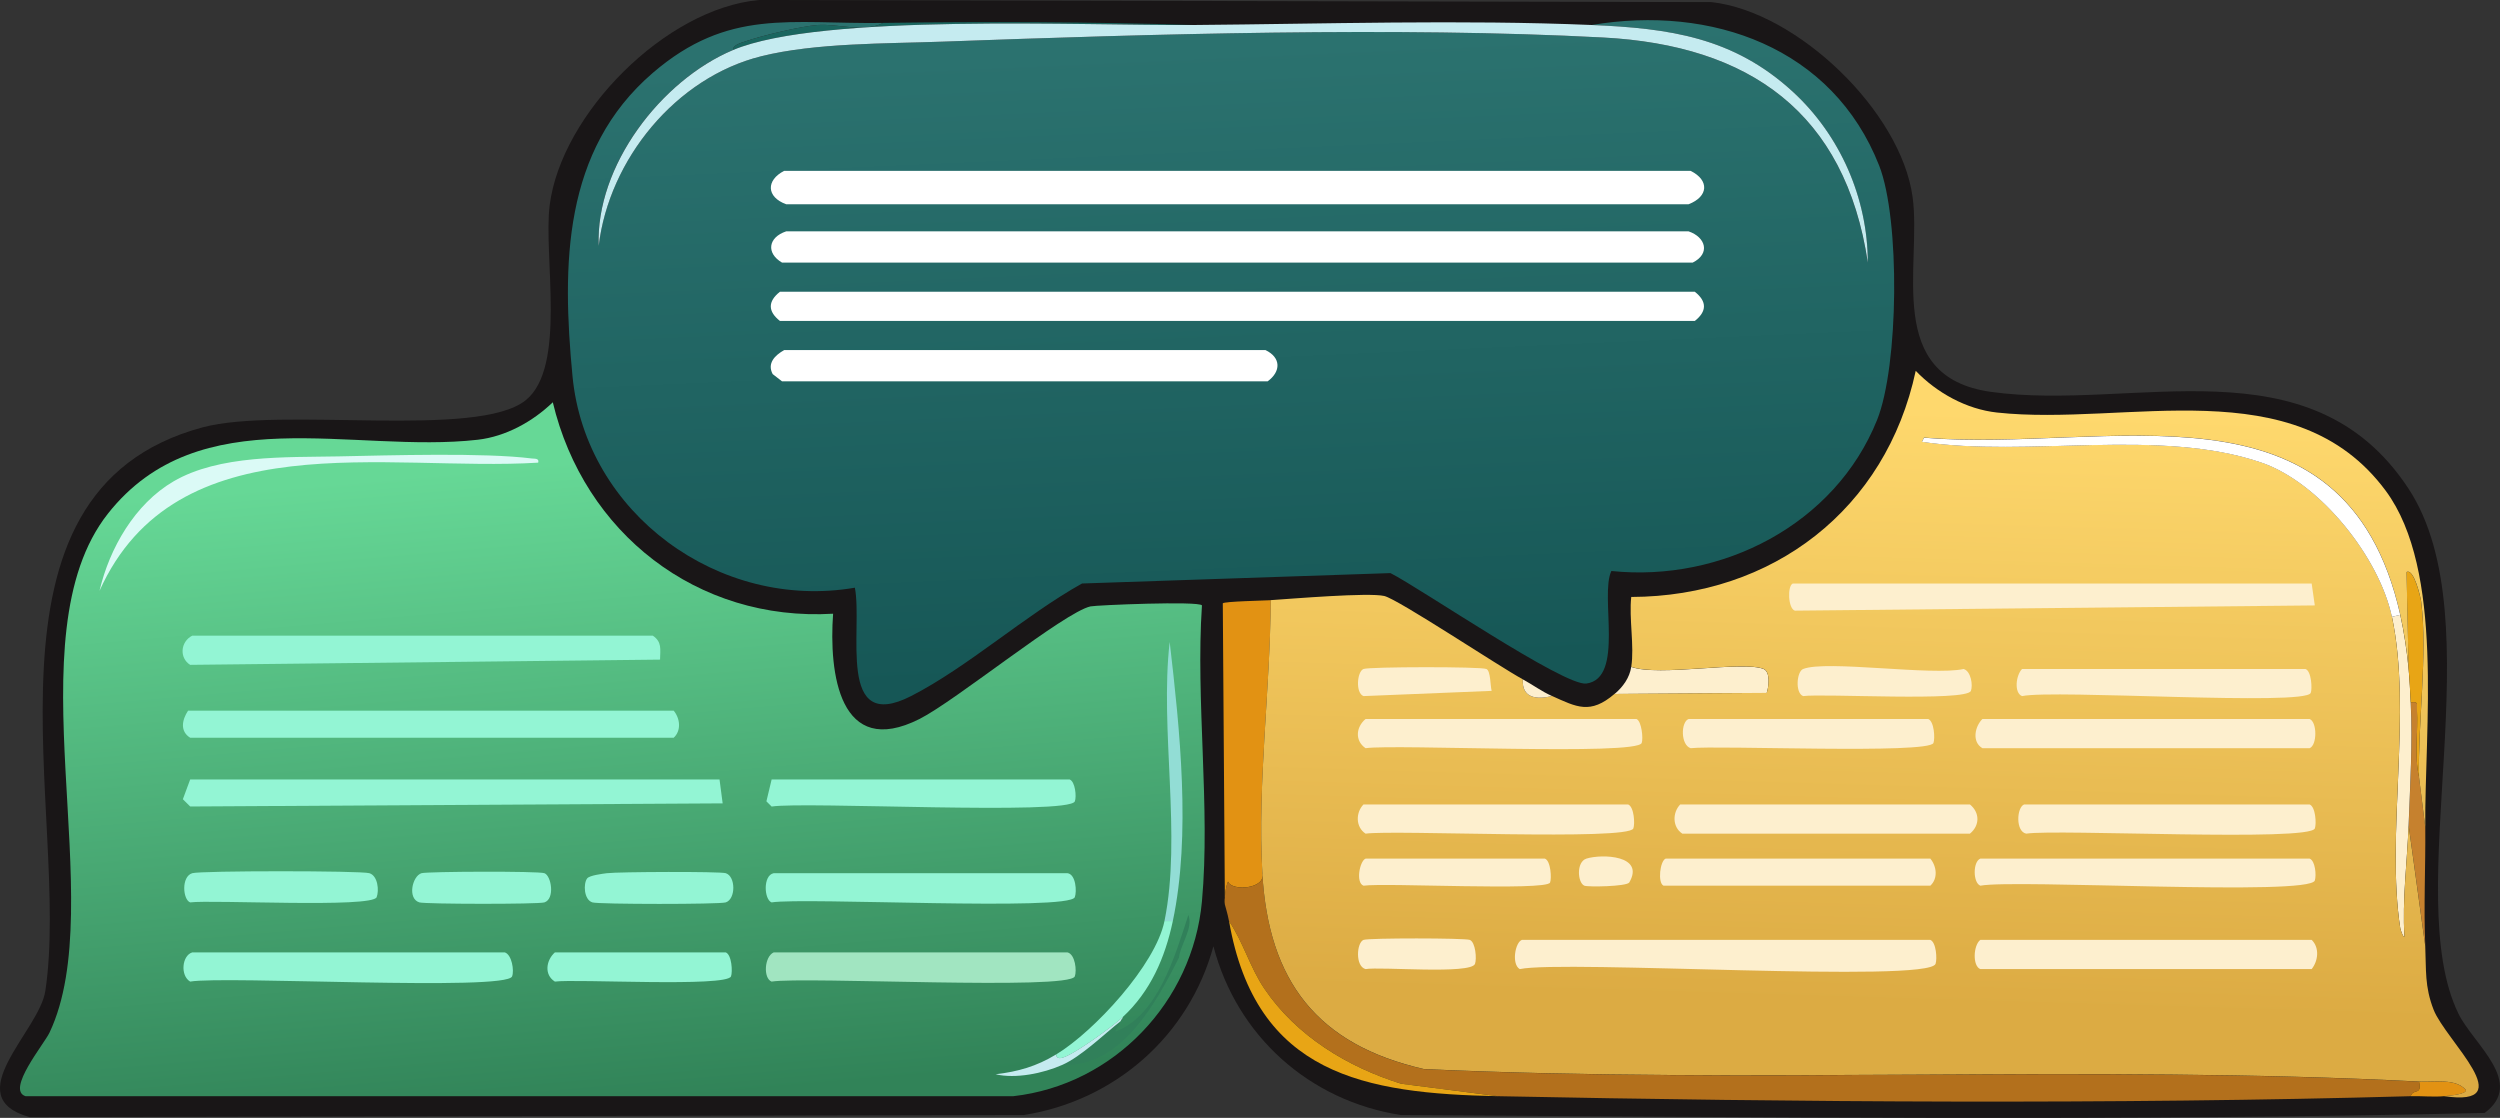<?xml version="1.0" encoding="UTF-8"?>
<svg id="Layer_2" data-name="Layer 2" xmlns="http://www.w3.org/2000/svg" xmlns:xlink="http://www.w3.org/1999/xlink" viewBox="0 0 512 228.94"><rect x="0" y="0" width="512" height="228.94" fill="#333333" stroke="none"/>
  <defs>
    <style>
      .cls-1 {
        fill: #93f5d4;
      }

      .cls-2 {
        fill: #92ddd5;
      }

      .cls-3 {
        fill: url(#linear-gradient-3);
      }

      .cls-4 {
        fill: url(#linear-gradient-2);
      }

      .cls-5 {
        fill: url(#linear-gradient);
      }

      .cls-6 {
        fill: #e8a515;
      }

      .cls-7 {
        fill: #b3701c;
      }

      .cls-8 {
        fill: #fdefce;
      }

      .cls-9 {
        fill: #c5ebf0;
      }

      .cls-10 {
        fill: #c6812e;
      }

      .cls-11 {
        fill: #fff;
      }

      .cls-12 {
        fill: #191617;
      }

      .cls-13 {
        fill: #a1e5c1;
      }

      .cls-14 {
        fill: #dbfaf6;
      }

      .cls-15 {
        fill: #e29213;
      }

      .cls-16 {
        fill: #31805a;
      }

      .cls-17 {
        fill: #1a665f;
      }
    </style>
    <linearGradient id="linear-gradient" x1="249.92" y1="9.57" x2="255.63" y2="137.48" gradientUnits="userSpaceOnUse">
      <stop offset="0" stop-color="#2b726f"/>
      <stop offset="1" stop-color="#165756"/>
    </linearGradient>
    <linearGradient id="linear-gradient-2" x1="118.19" y1="94.33" x2="129.7" y2="225.71" gradientUnits="userSpaceOnUse">
      <stop offset="0" stop-color="#66d896"/>
      <stop offset="1" stop-color="#318358"/>
    </linearGradient>
    <linearGradient id="linear-gradient-3" x1="386.29" y1="83.64" x2="382.28" y2="217.59" gradientUnits="userSpaceOnUse">
      <stop offset="0" stop-color="#fed86d"/>
      <stop offset=".91" stop-color="#dcab43"/>
    </linearGradient>
  </defs>
  <g id="Layer_1-2" data-name="Layer 1">
    <g id="Generative_Object" data-name="Generative Object">
      <path class="cls-12" d="M155.46,0l195.05.43c17.57,1.96,38.8,22.39,41.19,39.91,1.91,14.06-6,36.82,16.01,39.91,29.14,4.09,65.45-10.81,85.57,19.85,17.73,27.01-1.84,83.05,10.24,107.56,3.06,6.21,13.69,14.07,5.34,20.27-73.73,1.71-148.02.85-221.94.43-18.77-2.9-33.62-16.21-38.41-34.57-5.01,18.32-20.11,31.61-38.84,34.57l-203.59.43c-14.82-4.12,1.95-17.57,3.2-25.82,5.42-35.68-17-102.24,32.22-115.45,16.03-4.3,56.24,2.41,66.16-5.55,8.45-6.79,3.6-29.53,4.91-39.91C114.92,23.32,136.34,1.72,155.46,0Z"/>
      <g>
        <g>
          <path class="cls-17" d="M244.45,5.12c-22.27.18-76.31-2.46-94.32,5.12-.09-1,1.63-1.45,2.35-1.71,3.54-1.26,11.71-3.18,14.94-3.41,4.29-.31,9.48,1.65,13.44-.43,21.19-.29,42.42-.22,63.59.43Z"/>
          <g>
            <path class="cls-5" d="M180.86,4.69c-3.97,2.08-9.16.11-13.44.43-3.23.24-11.4,2.15-14.94,3.41-.71.25-2.44.7-2.35,1.71-14.79,6.22-28.18,23.79-27.53,40.12,2.13-17.72,15.79-34.48,33.29-38.84,11.03-2.75,25.61-2.57,37.13-2.99,42.64-1.55,92.99-3.1,135.3-.85,29.97,1.59,49.6,15.36,54.2,46.1-.02-13.2-5.67-26.1-15.37-35-12.16-11.16-25.27-12.99-41.19-13.66,24.53-4.15,49.38,4.55,58.9,28.81,4.31,10.99,4.01,41.03-.43,52.07-8.6,21.42-31.81,33.29-54.42,30.94-2.43,5.08,2.76,21.97-5.12,23.05-4.51.62-34.1-19.59-40.12-22.62l-63.17,2.13c-11.6,6.46-23.39,17.11-35,23.05-15.34,7.85-9.87-13.59-11.52-22.19-27.71,4.78-55.15-15.19-57.83-43.32-2.18-22.83-1.98-46.26,16.43-62.1,15.49-13.32,28.21-9.98,47.16-10.24Z"/>
            <g>
              <path class="cls-9" d="M325.97,5.12c15.92.67,29.03,2.5,41.19,13.66,9.7,8.9,15.35,21.8,15.37,35-4.6-30.73-24.24-44.51-54.2-46.1-42.31-2.24-92.66-.7-135.3.85-11.53.42-26.1.24-37.13,2.99-17.5,4.36-31.16,21.12-33.29,38.84-.65-16.33,12.74-33.9,27.53-40.12,18.02-7.58,72.05-4.94,94.32-5.12,26.63-.22,55.02-1.12,81.52,0Z"/>
              <path class="cls-11" d="M160.59,35h185.66c3.86,1.91,3.65,5.27-.43,6.83h-184.81c-4.09-1.48-4.14-4.93-.43-6.83Z"/>
              <path class="cls-11" d="M159.73,59.75h187.37c2.54,2.01,2.45,4.04,0,5.98h-187.37c-2.45-1.93-2.54-3.97,0-5.98Z"/>
              <path class="cls-11" d="M161.01,47.38h184.81c3.51,1.19,4.52,4.55.85,6.4h-186.51c-3.27-1.91-2.88-5.15.85-6.4Z"/>
              <path class="cls-11" d="M160.59,71.7h98.59c3.2,1.54,3.18,4.39.43,6.4h-99.45l-1.92-1.49c-1.17-2.21.44-3.83,2.35-4.91Z"/>
            </g>
          </g>
        </g>
        <g>
          <g>
            <path class="cls-4" d="M113.21,82.37c6.38,26.77,29.55,44.97,57.41,43.32-.88,12.12,1.26,29.86,17.71,21.55,7.4-3.74,29.62-21.85,35-23.05,1.18-.26,22.17-1.14,22.83-.21-1.31,19.53,1.75,41.35,0,60.61-1.87,20.61-18.08,37.58-38.63,39.91H5.23c-4.02-1.27,3.8-10.67,4.91-13.02,12.62-26.62-7.87-81.13,11.95-106.27,18.73-23.76,50.18-12.23,75.76-15.15,5.74-.66,11.26-3.72,15.37-7.68Z"/>
            <g>
              <polygon class="cls-1" points="38.95 159.63 147.36 159.63 148 164.53 38.95 165.17 37.45 163.68 38.95 159.63"/>
              <path class="cls-1" d="M39.37,130.18h94.32c1.92,1.3,1.52,2.78,1.49,4.91l-96.24,1.07c-2.24-1.42-2.01-4.71.43-5.98Z"/>
              <path class="cls-1" d="M38.52,145.54h99.45c1.35,1.64,1.57,4.12,0,5.55H38.95c-2.11-1.31-1.7-3.63-.43-5.55Z"/>
              <path class="cls-1" d="M39.37,195.05h64.02c1.43.47,1.95,3.7,1.49,4.91-1.17,3.08-58.82-.15-65.94,1.07-2.08-1.26-1.66-5.34.43-5.98Z"/>
              <path class="cls-1" d="M158.45,178.83h60.18c1.72.24,1.93,3.76,1.49,4.91-1.1,2.9-55.37,0-62.1,1.07-1.55-.6-1.79-5.55.43-5.98Z"/>
              <path class="cls-13" d="M158.45,195.05h60.18c1.6.42,1.92,3.79,1.49,4.91-1.1,2.9-55.37,0-62.1,1.07-1.73-.67-1.5-5.11.43-5.98Z"/>
              <path class="cls-1" d="M158.03,159.63h61.03c1.15.45,1.44,3.5,1.07,4.48-1.1,2.9-55.37,0-62.1,1.07l-1.07-1.07,1.07-4.48Z"/>
              <path class="cls-1" d="M39.37,178.83c1.74-.53,34.54-.53,36.28,0s2.02,3.54,1.49,4.91c-.86,2.26-33.75.49-38.2,1.07-1.51-.59-1.85-5.28.43-5.98Z"/>
              <path class="cls-1" d="M113.64,195.05h35c1.23.49,1.42,3.98,1.07,4.91-.86,2.25-31.8.49-36.07,1.07-2.27-1.41-1.78-4.4,0-5.98Z"/>
              <path class="cls-14" d="M69.25,93.47c10.42-.21,30.01-.81,39.69.43.5.06,1.56-.08,1.28.85-30.87,1.92-74.15-8.62-89.84,26.25,2.04-8.71,7.22-17.77,15.15-22.41,9.32-5.45,23-4.91,33.72-5.12Z"/>
              <path class="cls-1" d="M124.31,178.83c2.19-.29,23.17-.38,24.33,0,2.06.67,2.06,5.3,0,5.98-1.3.42-26.01.41-27.32,0-1.76-.55-1.88-3.85-1.07-4.91.48-.63,3.14-.95,4.05-1.07Z"/>
              <path class="cls-1" d="M86.32,178.83c1.21-.36,24.01-.45,25.18,0,1.43.55,2.18,5.26,0,5.98-1.22.4-24.38.37-25.61,0-2.51-.76-1.45-5.41.43-5.98Z"/>
              <path class="cls-2" d="M240.19,188.65h-1.71c3.57-17.44-.99-39.23,1.07-57.19,2.08,17.88,4.38,39.52.64,57.19Z"/>
              <path class="cls-1" d="M240.19,188.65c-1.59,7.52-4.57,14.37-10.24,19.63-2.19,2.03-9.1,7.02-11.74,8.11-.6.25-1.77.74-1.92-.43,7.79-4.73,20.36-18.33,22.19-27.32h1.71Z"/>
              <path class="cls-16" d="M217.56,218.1c3.92-1.74,8.53-6.27,11.95-8.96-.25,1.12-.83,1.16-1.07,2.13,8.68-3.23,12.25-15.61,14.94-23.9,1.06,2.71-1.63,6.02-1.92,8.75-4.8,9.48-11.88,22.51-23.9,21.98Z"/>
              <path class="cls-9" d="M229.94,208.28c0,.37-.33.43-.43.85-3.42,2.69-8.03,7.22-11.95,8.96s-9.56,2.89-13.66,1.92c4.63-.55,8.35-1.61,12.38-4.05.15,1.16,1.32.68,1.92.43,2.63-1.09,9.55-6.08,11.74-8.11Z"/>
            </g>
          </g>
          <g>
            <path class="cls-7" d="M495.42,221.51c.63,2.96-1.15,1.29-1.71,2.99-60.95,1.71-125.91,1.23-186.94,0l-19.85-2.56c-10.92-3.43-21.39-9.74-27.96-19.42-2.97-4.39-4.32-9.52-7.26-13.87-.28-1.58-.83-3.21-.85-3.41-.12-1.26.11-3.49.64-4.69.74,2.06,7.82,1.51,7.04-1.71,1.25,22.1,11.2,35.12,33.08,40.12,67.71,3.12,136.06-.93,203.8,2.56Z"/>
            <path class="cls-15" d="M260.25,122.92c-.08,18.36-2.75,37.59-1.71,55.91.77,3.22-6.3,3.77-7.04,1.71-.53,1.21-.76,3.44-.64,4.69l-.43-61.67c.28-.4,8.61-.56,9.82-.64Z"/>
            <path class="cls-8" d="M330.67,142.13c1.72-1.47,3.05-3.29,3.41-5.55,5.64,2.05,22.82-1.3,27.1.43,1.42.57,1.09,3.64.64,4.91l-31.16.21Z"/>
            <path class="cls-6" d="M306.77,224.5c-27.22-.55-49.58-4.34-55.06-35.85,2.94,4.35,4.28,9.48,7.26,13.87,6.56,9.68,17.03,15.99,27.96,19.42l19.85,2.56Z"/>
            <path class="cls-10" d="M495.42,159.2l1.28,10.24c.07,8.07-.36,16.28,0,24.33l-3.41-24.75c.32-8.34.83-16.83.43-25.18,1.66-.19,1.21.3,1.28,1.49.27,4.48-.61,9.35.43,13.87Z"/>
            <path class="cls-15" d="M500.54,224.5c-2.14.2-4.62-.06-6.83,0,.56-1.7,2.34-.03,1.71-2.99,3.13.16,7.43-.73,9.6,1.71.15.93-3.49,1.19-4.48,1.28Z"/>
            <path class="cls-8" d="M491.57,125.91c.76,3.4,1.38,7.62,1.71,11.1.21,2.27.32,4.55.43,6.83.4,8.35-.11,16.84-.43,25.18-.29,7.6-1.32,15.19-.85,22.83-.34.13-.84-1.61-.85-1.71-2.97-19.09,2.44-44.35-1.71-63.81l1.71-.43Z"/>
            <path class="cls-6" d="M495.42,159.2c-1.03-4.52-.15-9.39-.43-13.87-.07-1.2.37-1.68-1.28-1.49-.11-2.28-.21-4.56-.43-6.83l-.43-19.85c1.52-.8,2.89,5.24,2.99,5.98,1.39,10.7-.69,25.05-.43,36.07Z"/>
            <g>
              <path class="cls-3" d="M496.7,169.44l-1.28-10.24c-.26-11.01,1.81-25.37.43-36.07-.1-.73-1.46-6.78-2.99-5.98l.43,19.85c-.33-3.48-.94-7.7-1.71-11.1-11.32-50.38-60.1-33.09-97.53-36.28l-.43.85c21.76,3.27,48.72-2.92,69.57,4.27,11.95,4.12,24.07,19.34,26.68,31.58,4.14,19.46-1.26,44.72,1.71,63.81.01.09.51,1.84.85,1.71-.46-7.65.56-15.24.85-22.83l3.41,24.75c.22,4.9-.15,8.23,1.71,13.02,2.44,6.3,18.14,20.06,2.13,17.71,1-.09,4.64-.35,4.48-1.28-2.17-2.43-6.48-1.55-9.6-1.71-67.74-3.49-136.09.56-203.8-2.56-21.87-5-31.83-18.02-33.08-40.12-1.04-18.32,1.63-37.55,1.71-55.91,4.4-.29,20.05-1.6,23.26-.85,2.84.66,23.5,14.42,28.38,17.07-.25,3.85,2.85,4.2,5.98,3.41,5.03,2.25,7.8,3.85,12.8-.43l31.16-.21c.45-1.27.78-4.34-.64-4.91-4.29-1.72-21.46,1.63-27.1-.43.67-4.16-.49-9.94,0-14.3,28.97-.1,52.18-17.92,58.26-46.31,4.33,4.5,10.38,7.86,16.65,8.54,26.54,2.88,61.02-9.09,79.6,16.01,12.09,16.33,7.92,48.79,8.11,68.93Z"/>
              <g>
                <path class="cls-8" d="M317.86,142.55c-3.13.78-6.23.43-5.98-3.41,2.04,1.1,3.83,2.46,5.98,3.41Z"/>
                <path class="cls-8" d="M367.16,119.51h106.27l.64,4.48-106.49,1.07c-1.4-.44-1.54-5.06-.43-5.55Z"/>
                <path class="cls-8" d="M311.68,192.49h83.65c1.23.49,1.42,3.98,1.07,4.91-1.51,3.98-76.13-.84-85.15,1.07-1.72-.98-.97-5.46.43-5.98Z"/>
                <path class="cls-8" d="M405.57,192.49h67.86c1.63,1.57,1.36,4.28,0,5.98h-67.86c-1.63-.63-1.44-4.9,0-5.98Z"/>
                <path class="cls-8" d="M406,147.25h67.01c1.56.61,1.56,5.37,0,5.98h-67.01c-2.22-1.29-1.54-4.47,0-5.98Z"/>
                <path class="cls-8" d="M405.57,175.84h67.44c1.18.46,1.4,3.43,1.07,4.48-1.04,3.26-61.5-.29-68.5,1.07-1.55-.6-1.55-4.95,0-5.55Z"/>
                <path class="cls-8" d="M344.11,164.75h59.33c2.05,1.67,2.05,4.31,0,5.98h-58.9c-2.04-1.32-2.06-4.29-.43-5.98Z"/>
                <path class="cls-8" d="M414.54,164.75h58.47c1.23.49,1.42,3.98,1.07,4.91-1.05,2.76-52.73.1-59.11,1.07-2.21-.42-1.97-5.38-.43-5.98Z"/>
                <path class="cls-8" d="M279.67,147.25h55.48c1.06.43,1.41,4.02,1.07,4.91-1,2.64-50.42.19-56.55,1.07-2.21-1.5-2-4.31,0-5.98Z"/>
                <path class="cls-8" d="M279.24,164.75h54.2c1.23.49,1.42,3.98,1.07,4.91-.97,2.56-48.89.25-54.84,1.07-2.04-1.32-2.06-4.29-.43-5.98Z"/>
                <path class="cls-8" d="M414.11,137.01h58.05c1.23.41,1.42,4.12,1.07,4.91-1.2,2.7-52.55-.74-59.11.64-1.69-.65-1.26-4.3,0-5.55Z"/>
                <path class="cls-8" d="M341.13,175.84h54.2c1.35,1.64,1.57,4.12,0,5.55h-54.63c-1.25-.55-.74-5.08.43-5.55Z"/>
                <path class="cls-8" d="M345.82,147.25h49.08c1.23.49,1.42,3.98,1.07,4.91-.88,2.32-44.29.44-49.72,1.07-2.07-.65-2.04-5.35-.43-5.98Z"/>
                <path class="cls-11" d="M491.57,125.91l-1.71.43c-2.61-12.25-14.73-27.46-26.68-31.58-20.85-7.19-47.81-1-69.57-4.27l.43-.85c37.43,3.19,86.2-14.1,97.53,36.28Z"/>
                <path class="cls-8" d="M279.67,175.84h36.71c1.23.41,1.42,4.12,1.07,4.91-.77,1.75-33.82,0-38.2.64-1.65-.59-.79-5.09.43-5.55Z"/>
                <path class="cls-8" d="M369.29,137.01c4.68-1.88,26.42,1.43,32.86,0,1.52.44,1.93,3.36,1.49,4.48-.87,2.25-30.23.5-34.36,1.07-1.67-.65-1.32-5.02,0-5.55Z"/>
                <path class="cls-8" d="M279.24,137.01c1.17-.47,24.03-.51,25.18,0,.88.39.79,3.53,1.07,4.48l-26.25,1.07c-1.67-.65-1.32-5.02,0-5.55Z"/>
                <path class="cls-8" d="M279.24,192.49c1.01-.41,20.75-.39,21.77,0,1.19.46,1.45,3.91,1.07,4.91-.84,2.21-19.44.53-22.41,1.07-2.15-.56-1.84-5.4-.43-5.98Z"/>
                <path class="cls-8" d="M324.91,175.84c3.13-.98,12.06-.72,8.75,4.91-.63.81-8.44.94-9.18.64-1.39-.56-1.72-4.88.43-5.55Z"/>
              </g>
            </g>
          </g>
        </g>
      </g>
    </g>
  </g>
</svg>